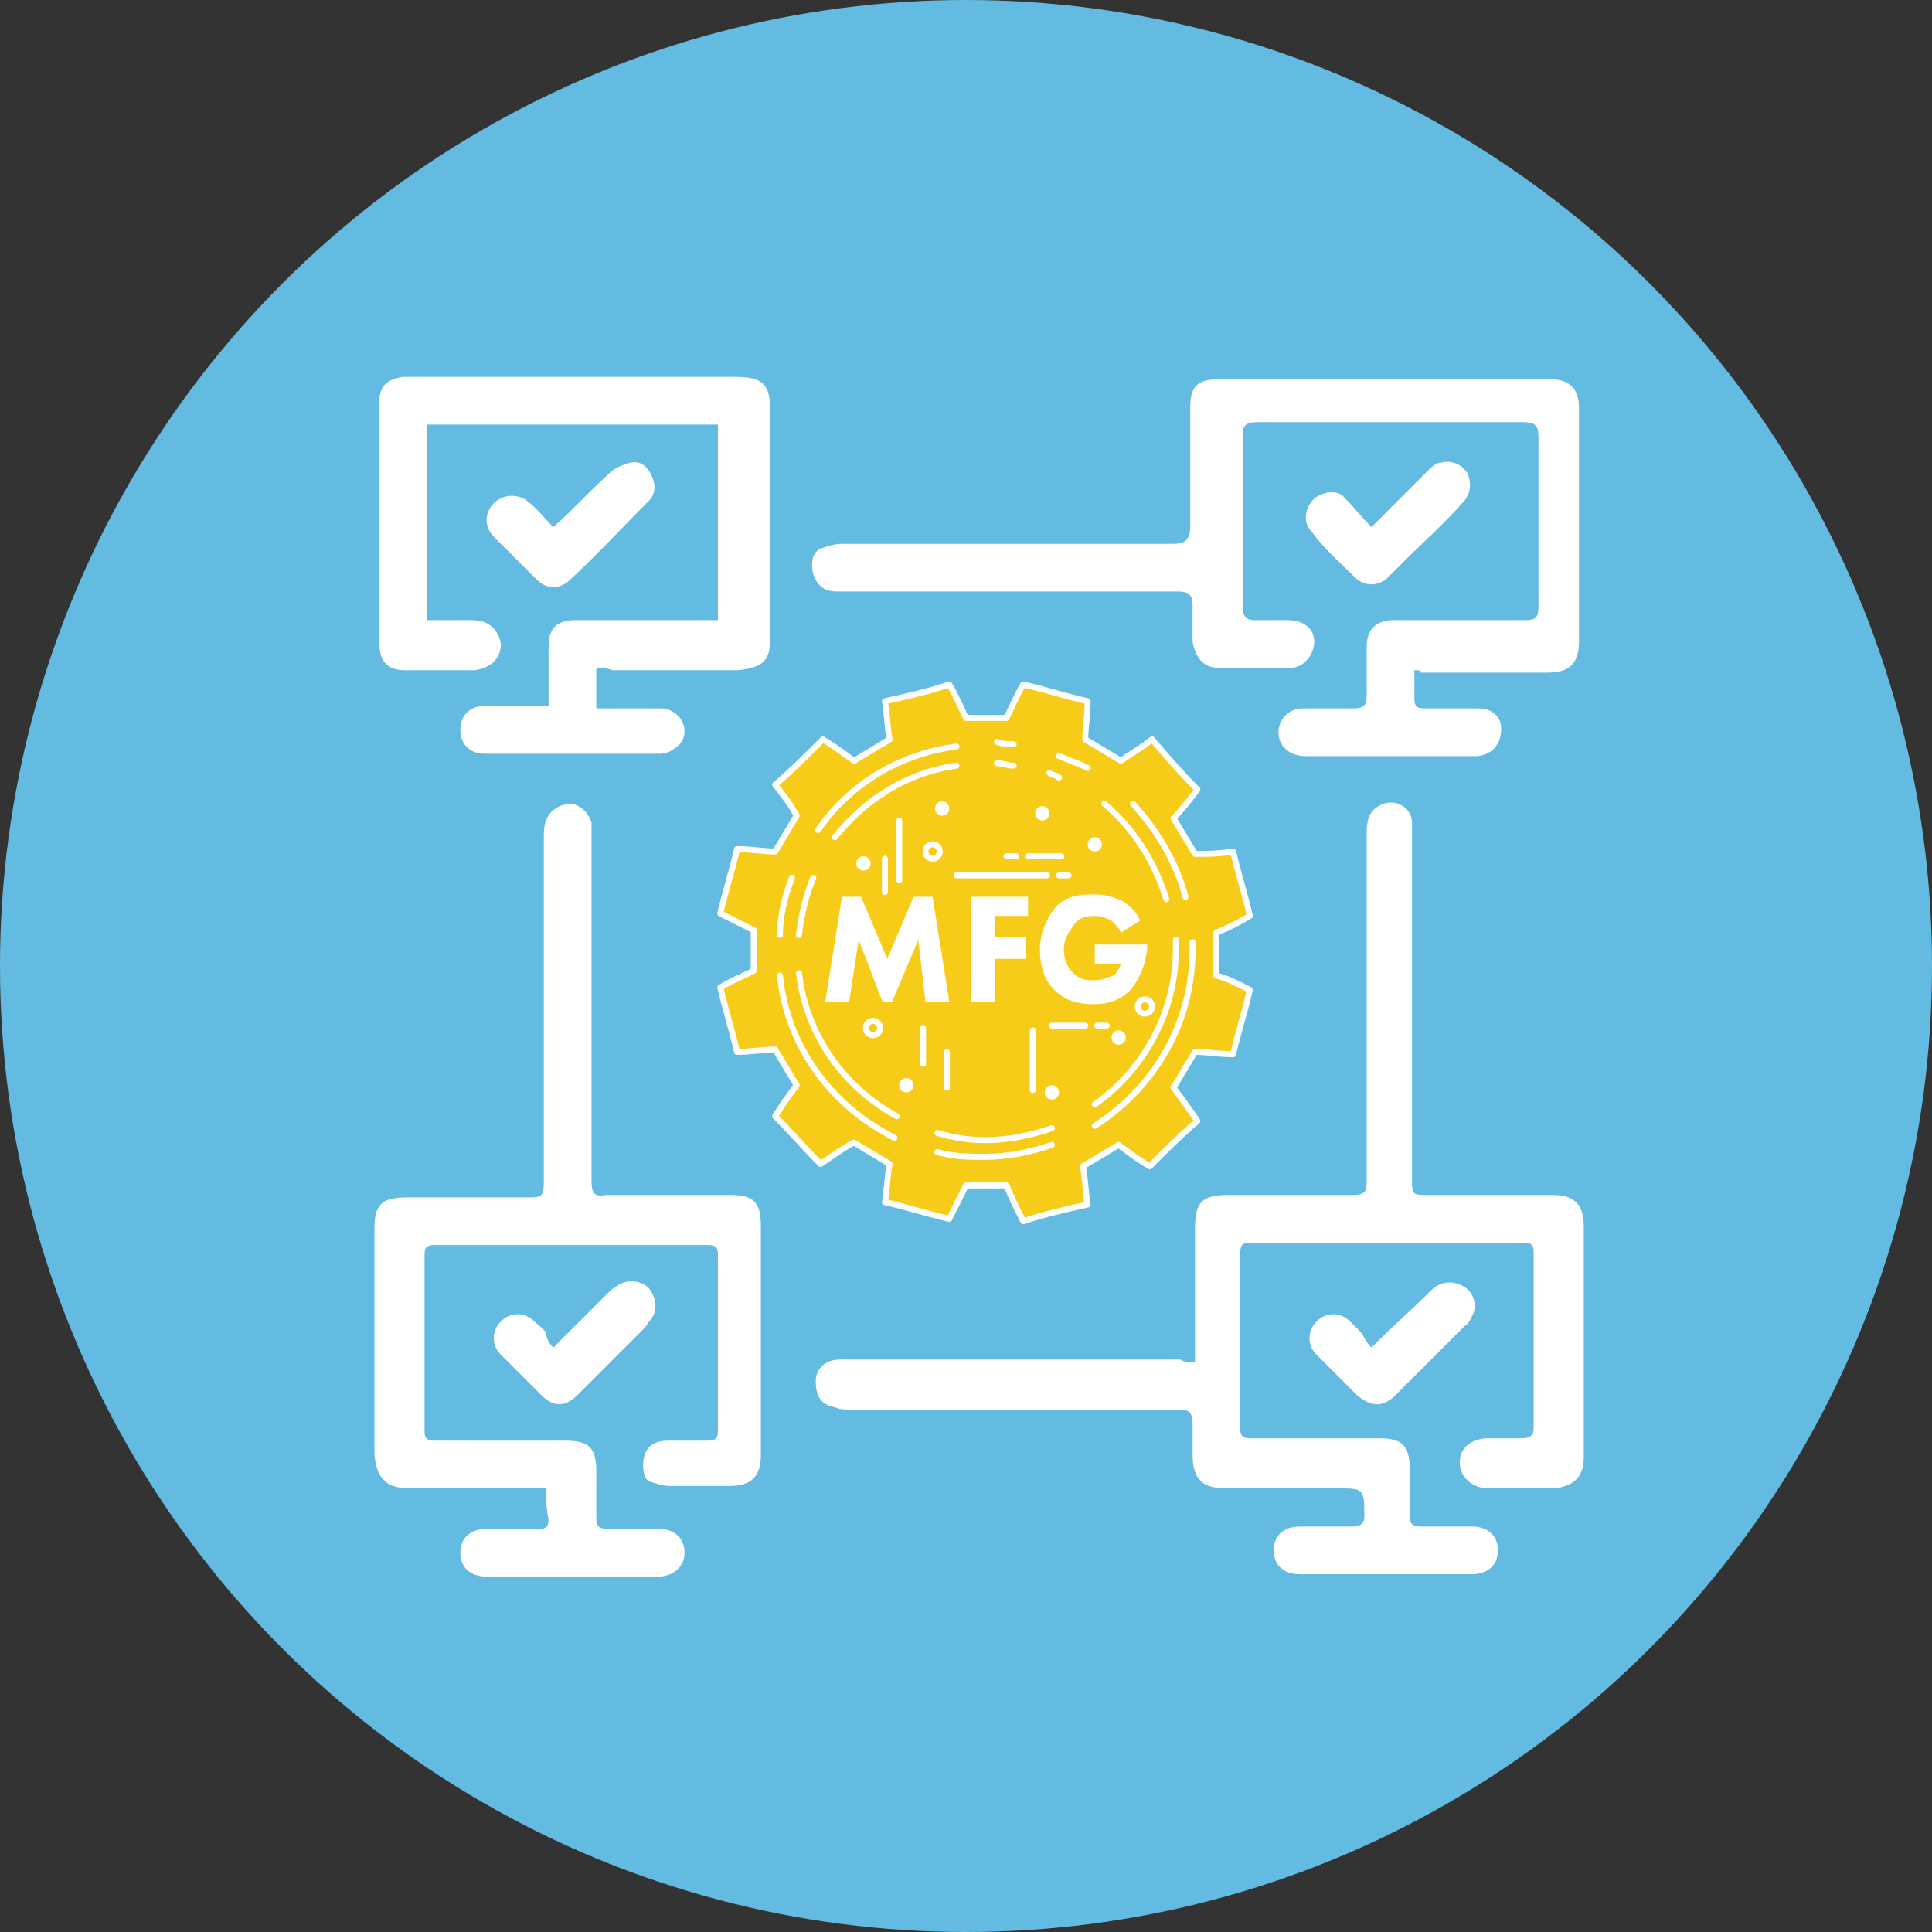 <?xml version="1.0" encoding="utf-8"?>
<!-- Generator: Adobe Illustrator 22.0.1, SVG Export Plug-In . SVG Version: 6.00 Build 0)  -->
<svg version="1.1" id="Layer_1" xmlns="http://www.w3.org/2000/svg" xmlns:xlink="http://www.w3.org/1999/xlink" x="0px" y="0px"
	 viewBox="0 0 81 81" style="enable-background:new 0 0 81 81;" xml:space="preserve">
<rect x="0" y="0" width="81" height="81" fill="#333333" stroke="none"/>
<style type="text/css">
	.st0{fill:#64BBE1;}
	.st1{fill:#FFFFFF;}
	.st2{fill:#F6CC19;stroke:#FFFFFF;stroke-width:0.25;stroke-linecap:round;stroke-linejoin:round;stroke-miterlimit:10;}
	.st3{fill:none;stroke:#FFFFFF;stroke-width:0.25;stroke-linecap:round;stroke-linejoin:round;stroke-miterlimit:10;}
	.st4{fill:none;stroke:#FFFFFF;stroke-width:0.25;stroke-miterlimit:10;}
</style>
<circle class="st0" cx="40.5" cy="40.5" r="40.5"/>
<g id="EIO9vN.tif">
</g>
<g>
	<path class="st1" d="M50.1,57.1c0-0.2,0-0.4,0-0.6c0-1.7,0-3.3,0-5c0-1.1,0.3-1.4,1.4-1.4c1.7,0,3.5,0,5.2,0c0.5,0,0.6-0.1,0.6-0.6
		c0-4.9,0-9.7,0-14.6c0-0.7,0.2-1,0.7-1.2c0.6-0.2,1.2,0.2,1.2,0.8c0,0.2,0,0.4,0,0.6c0,4.8,0,9.5,0,14.3c0,0.7,0,0.7,0.7,0.7
		c1.7,0,3.5,0,5.2,0c0.9,0,1.3,0.4,1.3,1.3c0,3.2,0,6.5,0,9.7c0,0.8-0.4,1.2-1.2,1.3c-0.9,0-1.9,0-2.8,0c-0.7,0-1.2-0.5-1.2-1.1
		c0-0.6,0.5-1,1.2-1c0.5,0,1,0,1.4,0c0.3,0,0.5-0.1,0.5-0.4c0-2.5,0-4.9,0-7.4c0-0.3-0.1-0.4-0.4-0.4c-3.8,0-7.6,0-11.5,0
		c-0.3,0-0.4,0.1-0.4,0.4c0,2.5,0,4.9,0,7.4c0,0.4,0.2,0.4,0.5,0.4c1.8,0,3.5,0,5.3,0c1,0,1.3,0.3,1.3,1.3c0,0.6,0,1.3,0,1.9
		c0,0.4,0.1,0.5,0.5,0.5c0.7,0,1.4,0,2.1,0c0.7,0,1.1,0.4,1.1,1c0,0.6-0.4,1-1.1,1c-2.4,0-4.8,0-7.2,0c-0.7,0-1.1-0.4-1.1-1
		c0-0.6,0.4-1,1.1-1c0.7,0,1.4,0,2.2,0c0.3,0,0.5-0.1,0.5-0.4c0-1.2,0-1.2-1.2-1.2c-1.5,0-3.1,0-4.6,0c-1,0-1.4-0.4-1.4-1.4
		c0-0.4,0-0.9,0-1.3c0-0.4-0.1-0.6-0.5-0.6c-2,0-3.9,0-5.9,0c-2.6,0-5.2,0-7.8,0c-0.3,0-0.6,0-0.8-0.1c-0.6-0.1-0.8-0.5-0.8-1.1
		c0-0.5,0.4-0.9,1-0.9c0.1,0,0.3,0,0.4,0c4.6,0,9.3,0,13.9,0C49.6,57.1,49.8,57.1,50.1,57.1z"/>
	<path class="st1" d="M22.9,62.4c-0.2,0-0.4,0-0.6,0c-1.7,0-3.4,0-5.1,0c-1,0-1.4-0.4-1.5-1.4c0-3.2,0-6.3,0-9.5
		c0-1,0.3-1.3,1.4-1.3c1.7,0,3.5,0,5.2,0c0.4,0,0.5-0.1,0.5-0.6c0-4.8,0-9.7,0-14.5c0-0.2,0-0.5,0.1-0.7c0.1-0.4,0.6-0.7,1-0.7
		c0.4,0,0.8,0.4,0.9,0.8c0,0.2,0,0.5,0,0.7c0,4.8,0,9.5,0,14.3c0,0.5,0.1,0.7,0.6,0.6c1.7,0,3.5,0,5.2,0c1,0,1.3,0.3,1.3,1.3
		c0,3.2,0,6.4,0,9.6c0,0.9-0.4,1.3-1.3,1.3c-0.8,0-1.7,0-2.5,0c-0.3,0-0.6-0.1-0.9-0.2C27,62,26.9,61.5,27,61.1
		c0.1-0.5,0.5-0.7,1-0.7c0.6,0,1.1,0,1.7,0c0.3,0,0.4-0.1,0.4-0.4c0-2.5,0-4.9,0-7.4c0-0.3-0.1-0.4-0.4-0.4c-3.8,0-7.6,0-11.5,0
		c-0.3,0-0.4,0.1-0.4,0.4c0,2.5,0,4.9,0,7.4c0,0.4,0.2,0.4,0.5,0.4c1.8,0,3.6,0,5.4,0c1,0,1.3,0.3,1.3,1.3c0,0.6,0,1.3,0,1.9
		c0,0.4,0.1,0.5,0.5,0.5c0.7,0,1.4,0,2.1,0c0.7,0,1.1,0.4,1.1,1c0,0.6-0.5,1-1.1,1c-2.4,0-4.8,0-7.2,0c-0.7,0-1.1-0.4-1.1-1
		c0-0.6,0.4-1,1.1-1c0.7,0,1.4,0,2.2,0c0.3,0,0.4-0.1,0.4-0.4C22.9,63.3,22.9,62.9,22.9,62.4z"/>
	<path class="st1" d="M59.3,28.1c0,0.4,0,0.8,0,1.2c0,0.3,0.1,0.4,0.4,0.4c0.8,0,1.5,0,2.3,0c0.4,0,0.8,0.2,0.9,0.6
		c0.1,0.3,0,0.8-0.2,1c-0.1,0.2-0.5,0.4-0.8,0.4c-2.4,0-4.8,0-7.2,0c-0.6,0-1.1-0.4-1.1-1c0-0.5,0.4-1,1-1c0.7,0,1.4,0,2.1,0
		c0.5,0,0.6-0.1,0.6-0.6c0-0.7,0-1.3,0-2c0-0.7,0.4-1.1,1.1-1.1c1.8,0,3.7,0,5.5,0c0.5,0,0.6-0.1,0.6-0.6c0-2.4,0-4.7,0-7.1
		c0-0.4-0.1-0.6-0.6-0.6c-3.7,0-7.5,0-11.2,0c-0.4,0-0.6,0.1-0.6,0.5c0,2.4,0,4.8,0,7.2c0,0.4,0.1,0.6,0.5,0.6c0.5,0,1,0,1.4,0
		c0.7,0,1.1,0.4,1.1,0.9c0,0.5-0.4,1.1-1,1.1c-1,0-2,0-3,0c-0.7,0-1-0.5-1.1-1.1c0-0.5,0-1,0-1.5c0-0.4-0.1-0.6-0.6-0.6
		c-3.7,0-7.4,0-11.1,0c-1.1,0-2.1,0-3.2,0c-0.5,0-0.8-0.2-1-0.7c-0.1-0.4-0.1-0.9,0.3-1.1c0.3-0.1,0.6-0.2,0.9-0.2
		c4.6,0,9.3,0,13.9,0c0.5,0,0.7-0.2,0.7-0.7c0-1.7,0-3.4,0-5c0-0.9,0.3-1.2,1.2-1.2c4.6,0,9.3,0,13.9,0c0.8,0,1.2,0.4,1.2,1.2
		c0,3.3,0,6.5,0,9.8c0,0.9-0.4,1.3-1.3,1.3c-1.8,0-3.6,0-5.4,0C59.6,28.1,59.5,28.1,59.3,28.1z"/>
	<path class="st1" d="M25,28c0,0.6,0,1.1,0,1.7c0.9,0,1.8,0,2.7,0c0.8,0,1.3,0.9,0.8,1.5c-0.2,0.2-0.5,0.4-0.8,0.4
		c-2.5,0-4.9,0-7.4,0c-0.6,0-1-0.4-1-1c0-0.6,0.4-1,1-1c0.9,0,1.7,0,2.7,0c0-0.5,0-0.9,0-1.3c0-0.4,0-0.8,0-1.2
		c0-0.8,0.4-1.1,1.1-1.1c1.8,0,3.6,0,5.4,0c0.2,0,0.4,0,0.6,0c0-2.8,0-5.5,0-8.2c-4.1,0-8.1,0-12.2,0c0,2.7,0,5.4,0,8.2
		c0.7,0,1.3,0,1.9,0c0.7,0,1.1,0.4,1.2,1c0,0.6-0.4,1-1.1,1.1c-1,0-1.9,0-2.9,0c-0.8,0-1.1-0.4-1.1-1.2c0-3.3,0-6.7,0-10
		c0-0.7,0.3-1,1-1.1c0.2,0,0.3,0,0.5,0c4.5,0,8.9,0,13.4,0c1.2,0,1.5,0.3,1.5,1.5c0,3.1,0,6.3,0,9.4c0,1-0.3,1.3-1.4,1.4
		c-1.7,0-3.5,0-5.2,0C25.4,28,25.2,28,25,28z"/>
	<path class="st1" d="M57.5,22.1c0.8-0.8,1.6-1.6,2.3-2.3c0.2-0.2,0.4-0.4,0.6-0.4c0.4-0.1,0.8,0,1.1,0.4c0.2,0.4,0.2,0.9-0.2,1.3
		c-0.8,0.9-1.7,1.7-2.5,2.5c-0.2,0.2-0.4,0.4-0.6,0.6c-0.4,0.4-1,0.4-1.4,0c-0.6-0.6-1.3-1.2-1.8-1.9c-0.4-0.4-0.3-1,0.1-1.4
		c0.4-0.3,1-0.4,1.3,0C56.8,21.3,57.1,21.7,57.5,22.1z"/>
	<path class="st1" d="M57.5,56.5c0.9-0.9,1.7-1.6,2.5-2.4c0.4-0.4,0.9-0.4,1.3-0.2c0.4,0.2,0.6,0.6,0.5,1.1
		c-0.1,0.2-0.2,0.5-0.4,0.6c-1,1-2,2-2.9,2.9c-0.5,0.5-1,0.5-1.6,0c-0.6-0.6-1.1-1.1-1.7-1.7c-0.4-0.4-0.4-1,0-1.4
		c0.4-0.4,1-0.4,1.4,0c0.2,0.2,0.4,0.4,0.5,0.5C57.2,56.1,57.3,56.3,57.5,56.5z"/>
	<path class="st1" d="M23.2,22.1c0.9-0.8,1.6-1.6,2.4-2.3c0.2-0.2,0.5-0.3,0.8-0.4c0.4-0.1,0.7,0.1,0.9,0.5c0.2,0.4,0.2,0.8-0.1,1.1
		c-1.1,1.1-2.2,2.3-3.4,3.4c-0.4,0.3-0.9,0.3-1.3-0.1c-0.6-0.6-1.2-1.2-1.8-1.8c-0.4-0.4-0.4-1,0-1.4c0.4-0.4,1-0.4,1.4-0.1
		C22.5,21.3,22.8,21.7,23.2,22.1z"/>
	<path class="st1" d="M23.2,56.5c0.8-0.8,1.6-1.6,2.3-2.3c0.1-0.1,0.2-0.2,0.4-0.3c0.4-0.3,1-0.2,1.3,0.1c0.3,0.4,0.4,0.9,0.1,1.3
		c-0.1,0.1-0.2,0.3-0.3,0.4c-0.9,0.9-1.9,1.9-2.8,2.8c-0.5,0.5-1,0.5-1.5,0c-0.6-0.6-1.1-1.1-1.7-1.7c-0.4-0.4-0.4-1,0-1.4
		c0.4-0.4,1-0.4,1.4,0c0.2,0.2,0.4,0.3,0.5,0.5C22.9,56.1,23,56.3,23.2,56.5z"/>
</g>
<g>
	<g>
		<path class="st2" d="M50.2,33.1c-0.7-0.7-1.3-1.4-1.9-2.1c-0.5,0.4-0.9,0.6-1.3,0.9c-0.5-0.3-1-0.6-1.5-0.9c0-0.5,0.1-1,0.1-1.6
			c-0.9-0.2-1.8-0.5-2.7-0.7c-0.3,0.5-0.5,1-0.7,1.4c-0.6,0-1.2,0-1.7,0c-0.2-0.4-0.4-0.9-0.7-1.4c-0.9,0.3-1.8,0.5-2.7,0.7
			c0.1,0.6,0.1,1.1,0.2,1.6c-0.5,0.3-1,0.6-1.5,0.9c-0.4-0.3-0.8-0.6-1.3-0.9c-0.7,0.7-1.3,1.3-2,1.9c0.4,0.5,0.7,0.9,0.9,1.3
			c-0.3,0.5-0.6,1-0.9,1.5c-0.5,0-1-0.1-1.6-0.1c-0.2,0.9-0.5,1.8-0.7,2.7c0.6,0.3,1,0.5,1.4,0.7c0,0.6,0,1.2,0,1.7
			c-0.4,0.2-0.9,0.4-1.4,0.7c0.2,0.9,0.5,1.8,0.7,2.7c0.6,0,1.1-0.1,1.6-0.1c0.3,0.5,0.6,1,0.9,1.5c-0.3,0.4-0.6,0.8-0.9,1.3
			c0.7,0.7,1.3,1.4,1.9,2c0.6-0.4,1-0.7,1.4-0.9c0.5,0.3,1,0.6,1.5,0.9c-0.1,0.5-0.1,1-0.2,1.6c0.9,0.2,1.8,0.5,2.7,0.7
			c0.3-0.6,0.5-1,0.7-1.4c0.6,0,1.1,0,1.7,0c0.2,0.5,0.4,0.9,0.7,1.5c0.9-0.3,1.8-0.5,2.7-0.7c-0.1-0.6-0.1-1.1-0.2-1.6
			c0.5-0.3,1-0.6,1.5-0.9c0.4,0.3,0.8,0.6,1.3,0.9c0.7-0.7,1.3-1.3,2-1.9c-0.4-0.6-0.7-1-1-1.4c0.3-0.5,0.6-1,0.9-1.5
			c0.5,0,1,0.1,1.6,0.1c0.2-0.9,0.5-1.8,0.7-2.7c-0.6-0.3-1-0.5-1.4-0.6c0-0.6,0-1.2,0-1.8c0.5-0.2,0.9-0.4,1.4-0.7
			c-0.2-0.9-0.5-1.8-0.7-2.7c-0.6,0.1-1.1,0.1-1.6,0.1c-0.3-0.5-0.6-1-0.9-1.5C49.6,33.9,49.9,33.5,50.2,33.1z"/>
	</g>
	<g>
		<g>
			<path class="st3" d="M40.1,32.1c-2.1,0.3-3.8,1.4-5.1,3"/>
			<path class="st3" d="M40.1,31.3c-2.4,0.3-4.5,1.6-5.8,3.5"/>
			<path class="st3" d="M42.5,32.1c-0.3,0-0.4-0.1-0.7-0.1"/>
			<path class="st3" d="M44.4,32.6c-0.1-0.1-0.3-0.1-0.4-0.2"/>
			<path class="st3" d="M48.9,37.7c-0.5-1.6-1.4-3-2.6-4"/>
			<path class="st3" d="M45.9,46.3c2-1.4,3.4-3.8,3.4-6.5c0-0.1,0-0.2,0-0.4"/>
			<path class="st3" d="M39.3,47.5c0.7,0.2,1.3,0.3,2,0.3c1,0,1.9-0.2,2.8-0.5"/>
			<path class="st3" d="M33.5,40.8c0.3,2.6,1.9,4.8,4.1,6"/>
			<path class="st3" d="M34.1,36.8c-0.3,0.7-0.5,1.5-0.6,2.4"/>
			<path class="st3" d="M42.5,31.2c-0.2,0-0.5,0-0.7-0.1"/>
			<path class="st3" d="M45.6,32.2c-0.4-0.2-0.7-0.3-1.2-0.5"/>
			<path class="st3" d="M49.7,37.6c-0.4-1.5-1.2-2.8-2.2-3.9"/>
			<path class="st3" d="M45.9,47.2c2.5-1.6,4.1-4.3,4.1-7.4c0-0.1,0-0.2,0-0.3"/>
			<path class="st3" d="M39.3,48.3c0.7,0.2,1.3,0.2,2,0.2c1,0,1.9-0.2,2.8-0.5"/>
			<path class="st3" d="M32.7,40.9c0.3,3,2.2,5.5,4.8,6.8"/>
			<path class="st3" d="M33.2,36.8c-0.3,0.8-0.5,1.6-0.5,2.4"/>
			<line class="st3" x1="45.5" y1="43" x2="44.1" y2="43"/>
			<line class="st3" x1="46.4" y1="43" x2="46" y2="43"/>
			<line class="st3" x1="43.1" y1="35.9" x2="44.5" y2="35.9"/>
			<line class="st3" x1="42.2" y1="35.9" x2="42.6" y2="35.9"/>
			<line class="st3" x1="43.3" y1="45.7" x2="43.3" y2="43.2"/>
			<line class="st3" x1="38.7" y1="43.1" x2="38.7" y2="44.6"/>
			<line class="st3" x1="37.1" y1="37.4" x2="37.1" y2="36"/>
			<line class="st3" x1="43.9" y1="36.7" x2="40.1" y2="36.7"/>
			<line class="st3" x1="44.8" y1="36.7" x2="44.4" y2="36.7"/>
			<line class="st3" x1="37.7" y1="36.9" x2="37.7" y2="34.4"/>
			<circle class="st4" cx="36.6" cy="43.1" r="0.3"/>
			<circle class="st4" cx="48" cy="42.2" r="0.3"/>
			<circle class="st4" cx="39.1" cy="35.7" r="0.3"/>
			<line class="st3" x1="39.7" y1="45.6" x2="39.7" y2="44.1"/>
		</g>
	</g>
	<g>
		<path class="st1" d="M34.6,42l0.7-4.4h0.8l1.1,2.6l1.1-2.6h0.8l0.7,4.4h-1l-0.3-2.6L37.4,42h-0.4L36,39.4L35.6,42H34.6z"/>
		<path class="st1" d="M43.1,38.4h-1.4v0.9H43v0.9h-1.3V42h-1v-4.4h2.4V38.4z"/>
		<path class="st1" d="M45.9,39.6h2.2v0c0,0.5-0.2,1.3-0.7,1.9c-0.5,0.5-1,0.6-1.6,0.6c-0.5,0-1.1-0.1-1.6-0.6
			c-0.3-0.3-0.6-0.8-0.6-1.7c0-0.7,0.3-1.3,0.6-1.7c0.5-0.6,1.2-0.6,1.7-0.6c0.4,0,0.8,0.1,1.2,0.3c0.3,0.2,0.6,0.5,0.7,0.8L47,39.1
			c-0.1-0.2-0.2-0.3-0.4-0.5c-0.2-0.1-0.4-0.2-0.7-0.2c-0.4,0-0.7,0.1-0.9,0.4c-0.2,0.3-0.4,0.6-0.4,1c0,0.5,0.2,0.8,0.4,1
			c0.3,0.3,0.6,0.3,0.9,0.3c0.4,0,0.7-0.2,0.8-0.2c0,0,0.2-0.2,0.3-0.5h-1.1V39.6z"/>
	</g>
	<g>
		<circle class="st1" cx="36.2" cy="36.2" r="0.3"/>
		<circle class="st1" cx="39.5" cy="33.9" r="0.3"/>
		<circle class="st1" cx="43.7" cy="34.1" r="0.3"/>
		<circle class="st1" cx="45.9" cy="35.4" r="0.3"/>
		<circle class="st1" cx="46.9" cy="43.5" r="0.3"/>
		<circle class="st1" cx="44.1" cy="45.8" r="0.3"/>
		<circle class="st1" cx="38" cy="45.5" r="0.3"/>
	</g>
</g>
</svg>
